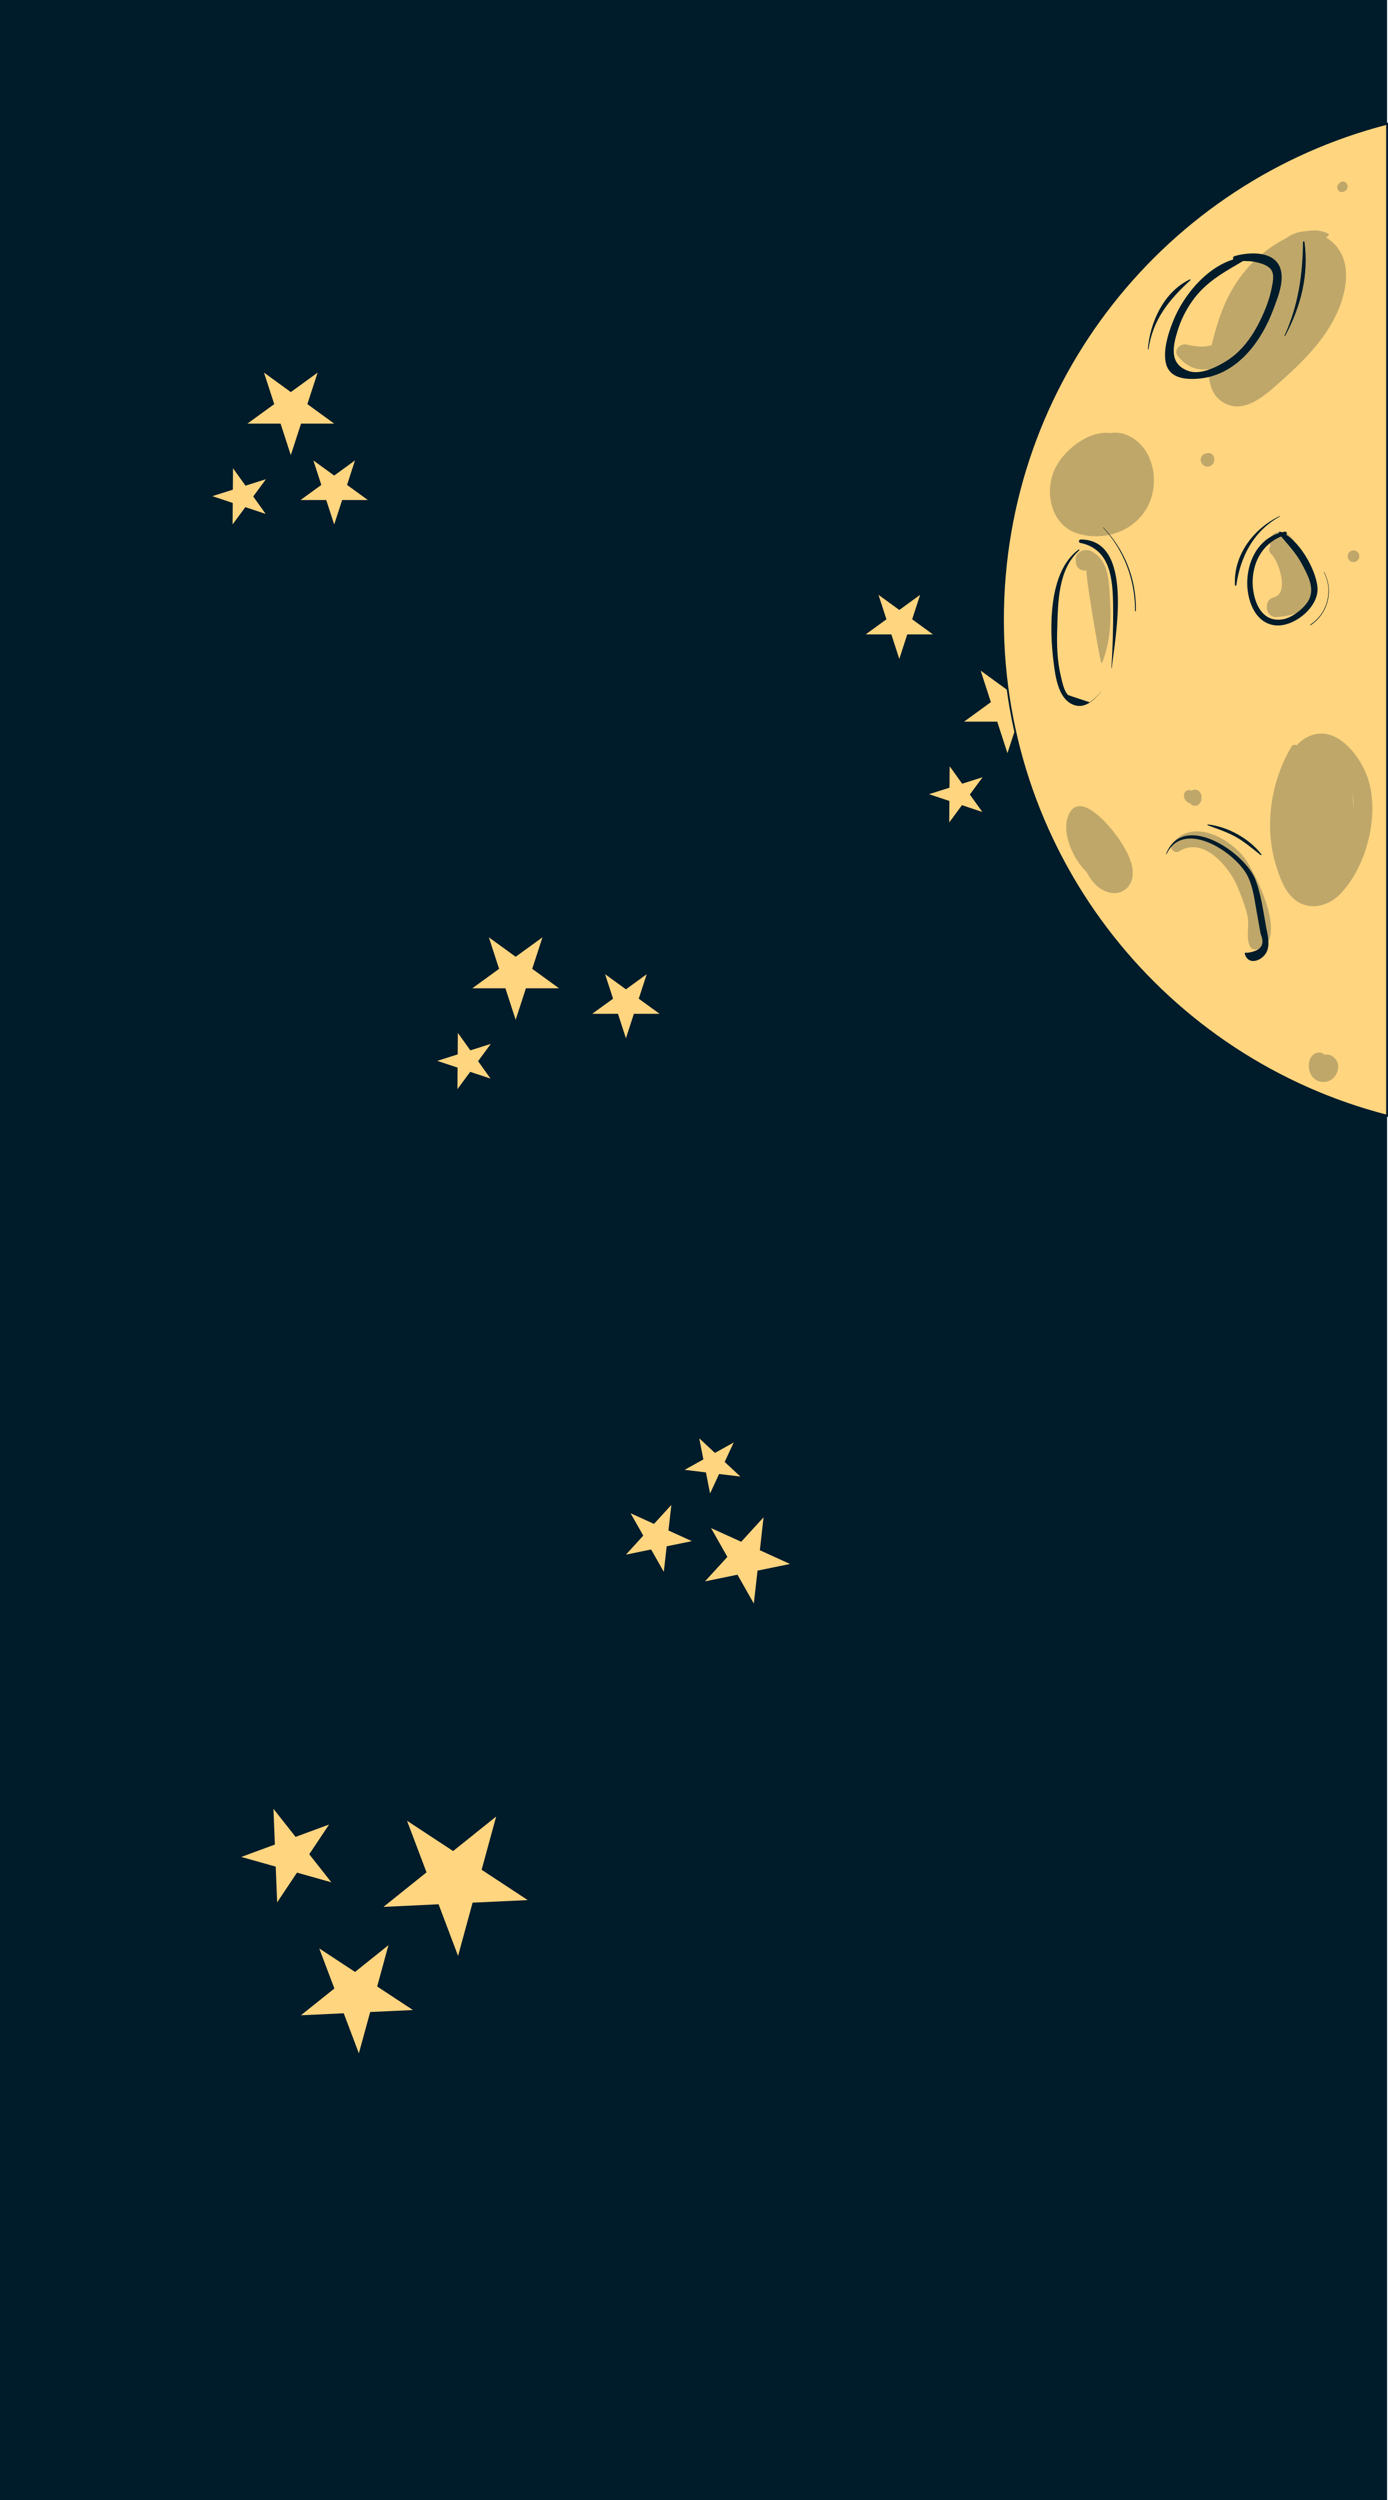 <svg version="1.1" xmlns="http://www.w3.org/2000/svg" xmlns:xlink="http://www.w3.org/1999/xlink" width="375.25" height="675.663" viewBox="0,0,375.25,675.663"><g transform="translate(0.125,5.198)"><g data-paper-data="{&quot;isPaintingLayer&quot;:true}" fill-rule="nonzero" stroke-linecap="butt" stroke-linejoin="miter" stroke-miterlimit="10" stroke-dasharray="" stroke-dashoffset="0" style="mix-blend-mode: normal"><path d="M-0.125,670.465v-675.663h375v675.663z" fill="#001b2a" stroke="none" stroke-width="0"/><g fill="#ffd57f" stroke="none" stroke-width="0"><path d="M71.705,133.69l-5.5,-1.84l-3.45,4.67l0.04,-5.8l-5.5,-1.84l5.53,-1.75l0.04,-5.8l3.38,4.72l5.53,-1.75l-3.44,4.67z"/><path d="M78.495,117.8l-2.77,-8.52h-8.96l7.25,-5.27l-2.77,-8.52l7.25,5.27l7.25,-5.27l-2.77,8.52l7.25,5.27h-8.96z"/><path d="M99.325,129.93h-6.95l-2.15,6.62l-2.15,-6.62h-6.95l5.62,-4.08l-2.15,-6.62l5.63,4.09l5.62,-4.09l-2.14,6.62z"/><path d="M132.495,286.29l-5.5,-1.83l-3.45,4.67l0.04,-5.81l-5.5,-1.83l5.53,-1.75l0.04,-5.81l3.38,4.72l5.53,-1.75l-3.44,4.67z"/><path d="M139.285,270.4l-2.77,-8.52h-8.96l7.25,-5.26l-2.77,-8.52l7.25,5.26l7.25,-5.26l-2.77,8.52l7.25,5.26h-8.96z"/><path d="M178.195,268.77h-6.95l-2.15,6.62l-2.15,-6.62h-6.96l5.63,-4.08l-2.15,-6.62l5.63,4.09l5.62,-4.09l-2.15,6.62z"/><path d="M265.455,214.23l-5.51,-1.84l-3.44,4.67l0.04,-5.8l-5.51,-1.84l5.54,-1.75l0.04,-5.8l3.38,4.72l5.53,-1.75l-3.45,4.67z"/><path d="M272.245,198.34l-2.77,-8.52h-8.96l7.25,-5.27l-2.77,-8.52l7.25,5.27l7.25,-5.27l-2.77,8.52l7.25,5.27h-8.96z"/><path d="M252.105,166.25h-6.95l-2.15,6.62l-2.15,-6.62h-6.95l5.62,-4.09l-2.15,-6.61l5.63,4.09l5.63,-4.09l-2.15,6.61z"/><path d="M184.965,392.01l5.07,-2.82l-1.12,-5.7l4.25,3.95l5.07,-2.82l-2.44,5.26l4.25,3.95l-5.76,-0.69l-2.44,5.26l-1.12,-5.69z"/><path d="M192.105,407.75l8.16,3.7l6.04,-6.61l-1,8.9l8.15,3.71l-8.78,1.8l-1,8.9l-4.42,-7.8l-8.78,1.8l6.05,-6.61z"/><path d="M169.095,414.93l4.69,-5.14l-3.43,-6.05l6.33,2.88l4.69,-5.13l-0.78,6.91l6.33,2.88l-6.81,1.39l-0.78,6.91l-3.43,-6.05z"/><path d="M74.805,508.9l-0.39,-9.66l-9.3,-2.62l9.07,-3.35l-0.38,-9.65l5.98,7.58l9.06,-3.34l-5.36,8.03l5.98,7.59l-9.3,-2.62z"/><path d="M103.545,510.12l11.64,-9.33l-5.27,-13.95l12.46,8.19l11.64,-9.33l-3.93,14.39l12.46,8.19l-14.9,0.7l-3.93,14.39l-5.27,-13.96z"/><path d="M96.895,549.7l-4.09,-10.83l-11.57,0.54l9.04,-7.24l-4.09,-10.83l9.68,6.36l9.03,-7.24l-3.05,11.17l9.67,6.36l-11.56,0.54z"/></g><g><path d="M374.875,28.25v268.06c-59.71,-15.33 -103.85,-69.53 -103.85,-134.03c0,-64.5 44.14,-118.7 103.85,-134.03z" fill="#ffd57f" stroke="#001b2a" stroke-width="0.5"/><path d="M337.325,64.27v0c0.12,0 0.16,0.16 0.06,0.22c-5.75,3.46 -11.21,6.02 -15.22,11.72c-1.73,2.46 -3.09,5.2 -3.96,8.08c-1.29,4.24 -2.29,9.04 3.16,10.83c3.36,1.1 8.34,-1.51 11,-3.38c3.18,-2.24 5.61,-5.43 7.43,-8.83c1.63,-3.04 3.12,-6.55 3.82,-9.95c0.83,-4.05 1.18,-6.25 -4.57,-7.4c-1.57,-0.31 -3.59,-0.18 -5.19,-0.27c-0.73,-0.04 -0.9,-1.08 -0.17,-1.29c3.48,-1.01 9.62,-1.46 11.84,2.27c2.09,3.52 -0.14,8.75 -1.38,12.09c-3.36,9.04 -10.1,18.05 -20.51,18.79c-3.37,0.24 -7.47,-0.16 -8.5,-3.97c-1.03,-3.81 0.88,-9.35 2.39,-12.75c3.3,-7.44 11.02,-16.02 19.78,-16.15z" fill="#001b2a" stroke="none" stroke-width="0"/><path d="M310.385,89.17v0c-0.01,0.11 -0.18,0.08 -0.18,-0.02c0.59,-7.38 4.35,-15.48 11.33,-18.84c0.14,-0.07 0.29,0.11 0.17,0.22c-5.77,5.26 -10.19,10.65 -11.32,18.65z" fill="#001b2a" stroke="none" stroke-width="0"/><path d="M347.295,85.61c-0.06,0.11 -0.21,0.02 -0.16,-0.09c3.69,-8.03 4.95,-16.5 5,-25.29c0,-0.28 0.39,-0.26 0.42,0c1.18,8.95 -1,17.5 -5.26,25.38z" fill="#001b2a" stroke="none" stroke-width="0"/><path d="M291.485,143.32v0c0.13,-0.1 0.29,0.12 0.17,0.22c-5.78,5.17 -5.73,14.02 -5.96,21.2c-0.13,4.24 -0.03,8.58 0.97,12.72c0.34,1.41 0.84,4.1 1.97,5.18l5.84,1.95c1.13,-0.81 2.13,-1.75 2.99,-2.84c0.02,-0.03 0.05,0.01 0.03,0.03c-2,2.41 -4.62,4.93 -7.91,3.27c-3.67,-1.85 -4.39,-7.57 -4.84,-11.06c-1.17,-8.96 -1.58,-24.63 6.73,-30.67z" fill="#001b2a" stroke="none" stroke-width="0"/><path d="M300.435,175.36v0c0,0.06 -0.09,0.06 -0.09,0c0.35,-5.6 0.53,-11.22 0.46,-16.83c-0.09,-6.94 -0.55,-15.32 -8.89,-17.02c-0.53,-0.11 -0.4,-0.92 0.12,-0.92c14.59,0.05 9.29,26.58 8.4,34.78z" fill="#001b2a" stroke="none" stroke-width="0"/><path d="M298.095,137.39v0c-0.04,-0.05 0.03,-0.11 0.07,-0.07c5.88,6.23 8.94,13.99 8.81,22.56c0,0.15 -0.23,0.15 -0.23,0c0.01,-8.43 -2.96,-16.25 -8.64,-22.49z" fill="#001b2a" stroke="none" stroke-width="0"/><path d="M347.235,138.48c0.56,-0.1 0.8,0.7 0.24,0.86c-5.64,1.66 -8.78,6.63 -8.94,12.36c-0.13,4.7 2.01,11.87 8.56,10.38c2.35,-0.54 5.6,-3.04 6.7,-5.31c1.56,-3.21 -0.45,-6.7 -1.88,-9.42c-1.69,-3.22 -3.98,-5.48 -6.22,-8.25c-0.2,-0.24 -0.03,-0.72 0.34,-0.59c4.82,1.77 9.67,10.13 10.03,15.12c0.39,5.31 -6.62,10.93 -11.75,10.13c-5.45,-0.85 -7.43,-7.3 -7.24,-12.06c0.25,-6.23 3.73,-12.11 10.16,-13.22z" fill="#001b2a" stroke="none" stroke-width="0"/><path d="M345.775,134.29c0.07,-0.04 0.15,0.08 0.07,0.12c-7.06,3.89 -10.61,10.79 -11.73,18.55c-0.03,0.22 -0.36,0.15 -0.37,-0.05c-0.43,-8.07 4.97,-15.2 12.03,-18.62z" fill="#001b2a" stroke="none" stroke-width="0"/><path d="M357.775,149.45c-0.03,-0.05 0.05,-0.1 0.08,-0.05c2.66,4.97 1.08,11.2 -3.6,14.33c-0.09,0.07 -0.19,-0.09 -0.09,-0.16c4.64,-3.06 6.2,-9.2 3.61,-14.12z" fill="#001b2a" stroke="none" stroke-width="0"/><path d="M315.265,225.57v0c-0.04,0.08 -0.16,0.02 -0.13,-0.05c4.66,-11.55 21.37,-0.44 24.21,7.15c1.47,3.92 2.05,8.36 2.8,12.46c0.37,2 1.08,4.59 0.31,6.61c-0.98,2.56 -5.06,4.28 -6.04,0.83c-0.08,-0.27 0.28,-0.48 0.47,-0.27c3.81,-0.41 5.09,-2.08 3.84,-5l-0.32,-1.69c-0.29,-1.69 -0.6,-3.38 -0.9,-5.07c-0.52,-2.94 -0.91,-5.97 -2.18,-8.7c-3.04,-6.54 -17.4,-15.99 -22.06,-6.25z" fill="#001b2a" stroke="none" stroke-width="0"/><path d="M326.395,217.83c-0.12,-0.04 -0.11,-0.24 0.03,-0.23c5.33,0.57 11.22,3.82 14.48,8.09c0.11,0.14 -0.11,0.26 -0.22,0.17c-2.19,-1.7 -4.25,-3.51 -6.67,-4.87c-2.42,-1.36 -5.03,-2.2 -7.62,-3.16z" fill="#001b2a" stroke="none" stroke-width="0"/></g><g fill="#001b2a" stroke="none" stroke-width="0" opacity="0.25"><path d="M358.955,57.96v0c0.18,0.1 0.23,0.39 0.07,0.52c-3.23,2.67 -7.51,3.54 -10.91,6.29c-3.4,2.75 -6.06,6.27 -7.98,10.18c-2.31,4.71 -3.56,9.75 -4.31,14.92c-0.2,1.38 -0.93,5.88 -0.28,5.99c0.72,0.12 3.83,-3.29 4.45,-3.84c3.34,-2.95 6.67,-6.03 9.45,-9.53c2.55,-3.2 7.19,-9.65 5.66,-13.93c-2.35,-6.59 -7.3,5.66 -8.11,7.9c-1.64,4.52 -2.72,9.22 -3.18,14l-5.95,-5.95c-1.38,0.71 -1.47,0.54 -0.27,-0.53c0.82,-1.02 1.63,-2.04 2.45,-3.06c1.23,-1.53 2.48,-3.04 3.68,-4.59c1.51,-1.95 5.09,-5.9 4.35,-8.61l2.8,3.64l-0.79,-0.47l4.65,0.61c-1.47,0.31 -3.7,3.16 -5.05,4c-2.86,1.78 -6.5,-0.54 -6.55,-3.76c-0.08,-5.21 3.6,-11.35 9.19,-11.98c6.57,-0.75 8.57,5.8 7.66,11.04c-1.07,6.14 -5.14,10.9 -8.94,15.6c-3.45,4.26 -6.92,10.38 -13.17,10c-3.98,-0.24 -6.59,-3.6 -5.73,-7.53c2.05,-9.35 12.24,-39.6 26.76,-29.57c6.93,4.78 5.33,13.98 2.23,20.51c-3.3,6.96 -8.87,12.59 -14.56,17.65c-4.26,3.78 -10.6,10.08 -16.62,5.67c-5.91,-4.33 -2.49,-15.91 -0.67,-21.61c2.36,-7.4 6.41,-13.94 12.61,-18.73c4.23,-3.27 11.7,-7.61 17.09,-4.83z"/><path d="M303.145,112.87v0c0.4,0.23 0.17,0.74 -0.21,0.79c-7.1,0.95 -14.88,8.21 -14.02,15.58c1.12,9.6 14.77,4.69 16.62,-2.1c1,-3.69 -0.74,-11.36 -6.51,-8.82c-2.41,1.06 -6.66,5.28 -6.62,8.06c0.06,4.34 7.33,3.07 8.89,0.14c0.61,-1.14 0.55,-5.57 -1.82,-4.86l-0.97,1.85c-0.67,1.99 -0.35,1.62 0.96,-1.09c0.7,0.18 1.21,0.86 1.21,1.58v0.53c0.01,0.79 -0.44,1.63 -1.15,2.01l-0.55,0.29c-1.62,0.87 -3.77,0.14 -4.26,-1.73c-2.36,-9 13.19,-7.72 9.91,1.45c-2.62,7.33 -13.9,6.16 -12.54,-2.44c1.03,-6.49 8.15,-12.54 13.5,-5.93c2.37,2.92 2.56,7.65 1.08,11.03c-1.37,3.15 -4.64,4.61 -7.8,5.51c-7.27,2.08 -14.01,-2.97 -11.6,-10.84c1.89,-6.17 10.15,-14.33 17.02,-11.62c7.35,2.9 9.27,12.5 6.04,19.08c-3.37,6.87 -11.76,9.93 -19.12,7.64c-7.36,-2.29 -9.27,-11.74 -5.8,-18.13c3.1,-5.71 11.47,-11.57 17.76,-7.98z"/><path d="M343.425,144.35v0c-0.93,-0.83 -0.23,-2.68 1.06,-2.56c4.5,0.44 6.22,5.48 6.92,9.36c0.8,4.45 -0.91,9.17 -5.67,10.31l-0.72,-5.35c1.81,-0.11 5.11,-0.17 4.93,-2.68c-0.1,-1.45 -1.69,-3.6 -2.38,-4.89c-0.69,-1.29 -1.58,-3.53 -2.29,-4.51c-0.19,-0.26 -0.83,-0.54 -1.42,-1.01c-0.88,-0.7 -0.75,-2 -0.37,-2.89l0.14,-0.32c0.48,-1.09 1.95,-1.43 2.98,-1.21c2.69,0.57 3.94,3.91 5.15,6.08c1.4,2.53 3.41,5.63 3.72,8.56c0.65,6.08 -5.61,8.03 -10.47,8.32c-3.09,0.19 -3.67,-4.66 -0.72,-5.35c4.2,-0.98 1.37,-9.86 -0.87,-11.85z"/><path d="M297.845,173.87v0c-0.05,0.12 -0.23,0.14 -0.27,0c-0.63,-2.1 -4.45,-24.83 -3.92,-24.93c-1.56,0.3 -2.81,-0.65 -2.93,-2.23l-0.04,-0.56c-0.17,-2.25 2.46,-3.26 4.19,-2.4c4.23,2.11 4.66,6.65 4.97,10.92c0.49,6.69 0.48,12.94 -1.99,19.21z"/><path d="M318.255,90.94v0c-1.19,-1.54 0.78,-3.37 2.33,-3.03c3.11,0.69 5.94,1.03 8.82,-0.73c3.08,-1.88 4.51,-5.3 6.35,-8.23c0.69,-1.1 1.88,-3.58 3.66,-3.08c1.59,0.45 1.33,2.62 1.19,3.78c-1.05,8.98 -14.67,21.28 -22.36,11.28z"/><path d="M318.685,224.87c-1.16,0.75 -2.88,-0.8 -1.99,-1.99c5.44,-7.24 15.83,-1.51 19.84,4.07c2.92,4.07 12.14,22.7 3.03,24.43c-0.89,0.17 -1.52,-0.25 -1.85,-1.05c-1.08,-2.61 0.06,-5.49 -0.63,-8.26c-0.69,-2.77 -1.74,-5.58 -2.9,-8.18c-2.21,-4.95 -9.06,-13.16 -15.5,-9.02z"/><path d="M349.055,196.53v0c0.55,-0.93 2.22,-0.3 1.8,0.76c-2.79,7.07 -4.08,14.57 -3.01,22.14c0.51,3.57 1.3,7.23 2.7,10.57c2.62,6.23 6.96,5.49 10.26,-0.16c3.71,-6.33 6.2,-14.2 4.48,-21.52c-0.78,-3.3 -2.85,-8.17 -6.34,-9.43c-5.66,-2.06 -6.57,5.08 -7.2,8.85c-0.73,4.38 -1.45,9.08 -0.09,13.43c0.45,1.43 1.51,4.31 2.94,4.96l3.51,-0.62c0.72,-1.13 1.26,-2.35 1.61,-3.66c1.04,-3.62 0.77,-7.59 0.18,-11.26c-0.26,-1.63 -0.6,-3.26 -0.97,-4.84c-0.37,-1.58 -0.24,-4.58 -2.44,-1.17c-1.58,2.45 -1.08,8.74 -1.37,11.71c-0.19,1.89 -0.51,3.81 -0.53,5.7c-0.01,1.3 -0.35,5.51 1.46,2.04c1.27,-2.42 0.21,-7.48 0.13,-10.22c-0.08,-2.74 0.79,-7.8 -1.5,-9.83l7.14,-1.89c-1.53,5.26 -4.68,13.5 -1.77,18.71l-6.38,-0.82c1.62,-1.97 3.39,-3.78 5.08,-5.69c1.43,-1.62 4.44,-0.35 4.32,1.79c-0.22,3.86 -1.29,6.62 -3.66,9.65c-1.66,2.11 -5.18,1.21 -6.38,-0.82c-4.45,-7.54 -1.57,-17.21 0.53,-25.08c0.89,-3.34 4.74,-3.86 7.14,-1.89c4.86,4.01 4.22,10.98 4.4,16.78c0.18,5.8 1.06,12.69 -3.65,17.09c-3.74,3.49 -9.67,3.61 -13.07,-0.42c-4.29,-5.08 -1.54,-12.33 -0.24,-17.99c1.08,-4.67 1.28,-11.86 5.41,-15.11c2.41,-1.9 6.15,-2.28 8.51,-0.05c3.09,2.92 3.2,9.31 3.62,13.22c0.55,5.18 0.34,10.69 -2.14,15.4c-4.7,8.92 -13.46,5.22 -16.55,-2.92c-2.04,-5.38 -1.4,-11.11 -0.49,-16.65c0.76,-4.6 1.63,-9.94 5.85,-12.73c8.13,-5.37 15.75,4.67 17.66,11.64c2.62,9.58 -0.76,22.7 -7.58,29.98c-2.92,3.12 -7.49,4.7 -11.41,2.49c-3.51,-1.98 -5.09,-6.45 -6.19,-10.09c-3.23,-10.63 -1.37,-22.55 4.22,-32.05z"/><path d="M296.755,232.44c0.04,0.09 -0.04,0.17 -0.13,0.13c-5.22,-2.27 -10.34,-12.05 -7.84,-17.59c3.22,-7.12 12.04,4.1 13.95,7.06c1.76,2.74 3.85,6.42 3.29,9.82c-0.45,2.73 -2.76,4.64 -5.56,4.25c-7.99,-1.12 -9.51,-14.03 -11.12,-20.09c-0.61,-2.27 2.33,-4.11 4.01,-2.34c4.64,4.88 8.83,10.88 10.62,17.44c0.69,2.51 -3.18,4.27 -4.28,1.81c-2.64,-5.9 -5.24,-11.09 -9.73,-15.85l4.01,-2.34c1.11,4.24 1.84,9.03 3.88,12.95c0.73,1.4 3.99,4.92 3.16,1.46c-0.46,-1.9 -1.38,-3.67 -2.4,-5.41c-1.02,-1.74 -2.45,-4.23 -4.16,-5.34c-0.67,-0.43 -1.91,-1.5 -2.77,-0.41c-0.41,0.51 0.22,2.99 0.34,3.64c0.73,4.03 3.08,7.18 4.73,10.81z"/><path d="M358.865,281.64v0c0.17,0.31 0.05,0.84 -0.36,0.9c-0.68,0.1 -1.32,0.3 -2,0.36l1.79,-1.36c-0.07,0.25 -0.13,0.49 -0.23,0.73c-0.12,0.31 -0.13,0.33 -0.04,0.08c-0.04,0.12 -0.07,0.23 -0.1,0.35c0.09,-0.34 0.01,-0.04 0.01,0.16c0.01,-0.34 -0.01,-0.08 0.04,0.14c-0.08,-0.33 -0.05,-0.08 0.08,0.11c-0.15,-0.19 -0.17,-0.23 -0.06,-0.12c0.11,0.1 0.08,0.07 -0.1,-0.09c-0.16,-0.05 -0.62,-0.04 -0.29,-0.09c-0.08,0.01 -0.72,0.23 -0.35,0.05c-0.43,0.21 -0.06,0.04 0.07,-0.08c-0.34,0.3 -0.05,0.08 0.04,-0.09c-0.12,0.29 -0.14,0.31 -0.07,0.08l-0.05,0.28c0.12,0.61 0.2,0.68 0.81,0.9c0.56,0.2 0.82,0.27 1.26,-0.15c0.57,-0.55 -0.18,0.36 -0.39,0.52c-0.7,0.53 -1.64,0.63 -2.4,0.17c-0.76,-0.46 -1.33,-1.56 -0.99,-2.44c0.48,-1.25 1.47,-2.19 2.88,-2.26c1.16,-0.06 2.18,0.58 2.77,1.57c1.11,1.86 0.16,4.37 -1.67,5.37c-1.95,1.07 -4.39,0.25 -5.33,-1.76c-0.82,-1.75 -0.65,-4.67 1.38,-5.53c0.94,-0.4 1.96,-0.27 2.54,0.67c0.29,0.48 0.48,1.05 0.75,1.55z"/><path d="M325.375,117.53v0c0.31,-0.13 0.64,-0.24 0.98,-0.13c0.21,0.07 0.4,0.18 0.56,0.33c0.41,0.37 0.48,1.07 0.2,1.53c-0.01,0.02 -0.03,0.06 -0.03,0.06l0.13,-0.31c-0.01,0.03 -0.02,0.07 -0.02,0.07l0.05,-0.35c0,0.03 0,0.1 0,0.1l-0.05,-0.36c0.01,0.04 0.04,0.13 0.04,0.13l-0.14,-0.33c0.03,0.04 0.08,0.12 0.08,0.12l-0.22,-0.29c0.13,0.14 0.23,0.29 0.34,0.44l-0.23,-0.29c0.03,0.03 0.08,0.08 0.08,0.08l-0.29,-0.23c0.03,0.03 0.09,0.06 0.09,0.06l-0.35,-0.15c0.03,0.02 0.1,0.03 0.1,0.03l-0.39,-0.05c0.02,0 0.07,0 0.07,0l-0.39,0.05c0.03,-0.01 0.1,-0.03 0.1,-0.03l-0.35,0.15c0.03,-0.01 0.08,-0.05 0.08,-0.05l-0.29,0.23c0.03,-0.02 0.07,-0.07 0.07,-0.07l-0.23,0.29c0.02,-0.03 0.05,-0.09 0.05,-0.09l-0.15,0.35c0.02,-0.05 0.04,-0.1 0.04,-0.16l-0.05,0.39c0,-0.05 0,-0.14 0,-0.14l0.05,0.39c0,-0.05 -0.02,-0.11 -0.04,-0.16l0.15,0.35c-0.01,-0.03 -0.03,-0.05 -0.05,-0.08c-0.17,-0.26 -0.21,-0.63 -0.17,-0.93c0.05,-0.33 0.19,-0.58 0.4,-0.83c0.01,-0.02 0.27,-0.22 0.29,-0.23c0.34,-0.21 0.74,-0.24 1.12,-0.15c0.38,0.09 0.66,0.37 0.87,0.67c0.19,0.28 0.27,0.65 0.29,0.98c0.01,0.23 -0.02,0.48 -0.1,0.69c-0.28,0.77 -0.94,1.32 -1.78,1.3c-0.95,-0.02 -1.75,-0.81 -1.8,-1.76c-0.03,-0.61 0.3,-1.35 0.89,-1.61z"/><path d="M362.155,44.37v0c0.28,-0.04 0.54,0.05 0.66,0.33c0.1,0.24 0.02,0.57 -0.23,0.7c-0.1,0.05 0.06,-0.07 0.02,-0.03c-0.04,0.05 0.08,-0.11 0.04,-0.05c0.01,-0.03 0.03,-0.1 0.03,-0.13c0,0.01 0,0.04 0,0.06c0,0.07 -0.01,-0.14 0,-0.07c0.03,0.14 -0.05,-0.12 0,0c0.04,0.09 -0.01,-0.02 -0.04,-0.05c-0.1,-0.1 -0.25,-0.16 -0.38,-0.16c0.09,0.01 -0.13,0.02 -0.13,0.02c0.09,-0.02 -0.12,0.05 -0.12,0.05c0,0 -0.18,0.16 -0.11,0.08c0.01,-0.01 -0.14,0.21 -0.09,0.11c0.01,-0.02 -0.12,0.26 -0.07,0.15c0.01,-0.02 0.01,-0.07 0.01,-0.07l-0.04,0.29c0,-0.04 0,-0.13 0,-0.13l0.04,0.31c-0.01,-0.06 -0.03,-0.11 -0.05,-0.16l0.13,0.3c-0.13,-0.25 -0.19,-0.46 -0.21,-0.75c-0.04,-0.73 0.63,-1.27 1.3,-1.3c0.33,-0.01 0.69,0.15 0.92,0.38c0.24,0.25 0.37,0.58 0.38,0.92c0.03,0.7 -0.57,1.33 -1.22,1.49c-0.53,0.13 -1.12,-0.06 -1.4,-0.54c-0.03,-0.07 -0.06,-0.15 -0.09,-0.22c-0.03,-0.1 0.08,0.15 0.04,0.07c-0.04,-0.09 -0.09,-0.18 -0.11,-0.27c-0.04,-0.2 -0.05,-0.41 0,-0.61c0.08,-0.35 0.36,-0.68 0.72,-0.74z"/><path d="M367.155,144.34c0.14,0.24 0.21,0.51 0.21,0.79c0,0.28 -0.07,0.54 -0.21,0.79c-0.28,0.48 -0.8,0.78 -1.36,0.78c-0.56,0 -1.08,-0.3 -1.36,-0.78c-0.14,-0.24 -0.21,-0.51 -0.21,-0.79c0,-0.28 0.07,-0.54 0.21,-0.79l0.02,-0.03c0.14,-0.24 0.33,-0.42 0.56,-0.56c0.24,-0.14 0.5,-0.21 0.78,-0.21c0.28,0 0.54,0.07 0.78,0.21c0.24,0.14 0.42,0.33 0.56,0.56l0.02,0.03z"/><path d="M320.015,209.32v0c0.16,-0.69 0.85,-1.1 1.54,-1.01c0.69,0.09 1.22,0.68 1.22,1.38c0,0.23 -0.06,-0.31 -0.03,-0.19c0.02,0.07 0,0.04 -0.05,-0.1c-0.03,-0.1 -0.07,-0.17 -0.14,-0.24c-0.17,-0.21 -0.09,-0.1 -0.04,-0.06c0.11,0.1 -0.31,-0.22 -0.18,-0.14c0.1,0.06 -0.34,-0.1 -0.22,-0.09c0.02,0 0.08,0.02 0.1,0.03c0.08,0.04 -0.34,-0.02 -0.25,-0.03c0.03,0 0.08,0 0.11,0c0.24,0.02 -0.2,0 -0.23,0.04c0.01,-0.01 0.08,-0.02 0.1,-0.02c0.19,-0.06 -0.25,0.11 -0.23,0.11c0.03,-0.02 0.06,-0.03 0.09,-0.05c0.02,-0.01 -0.34,0.3 -0.21,0.16c0.01,-0.01 -0.26,0.39 -0.17,0.22c0.01,-0.01 -0.15,0.45 -0.11,0.26c0,-0.02 -0.05,0.49 -0.05,0.28c-0.01,-0.76 0.51,-1.39 1.23,-1.62c0.72,-0.23 1.5,0.16 1.89,0.77c0.29,0.45 0.34,0.93 0.31,1.45c-0.02,0.23 -0.03,0.47 -0.08,0.7c-0.08,0.36 -0.3,0.63 -0.53,0.92c-0.5,0.63 -1.77,0.63 -2.28,0c-0.23,-0.29 -0.43,-0.55 -0.53,-0.92c-0.06,-0.21 -0.06,-0.47 -0.08,-0.7c-0.04,-0.51 0.02,-0.99 0.3,-1.45l3.06,1.29c-0.28,1.29 -1.71,1.89 -2.88,1.6c-1.17,-0.29 -1.95,-1.37 -1.67,-2.58z"/></g></g></g></svg>